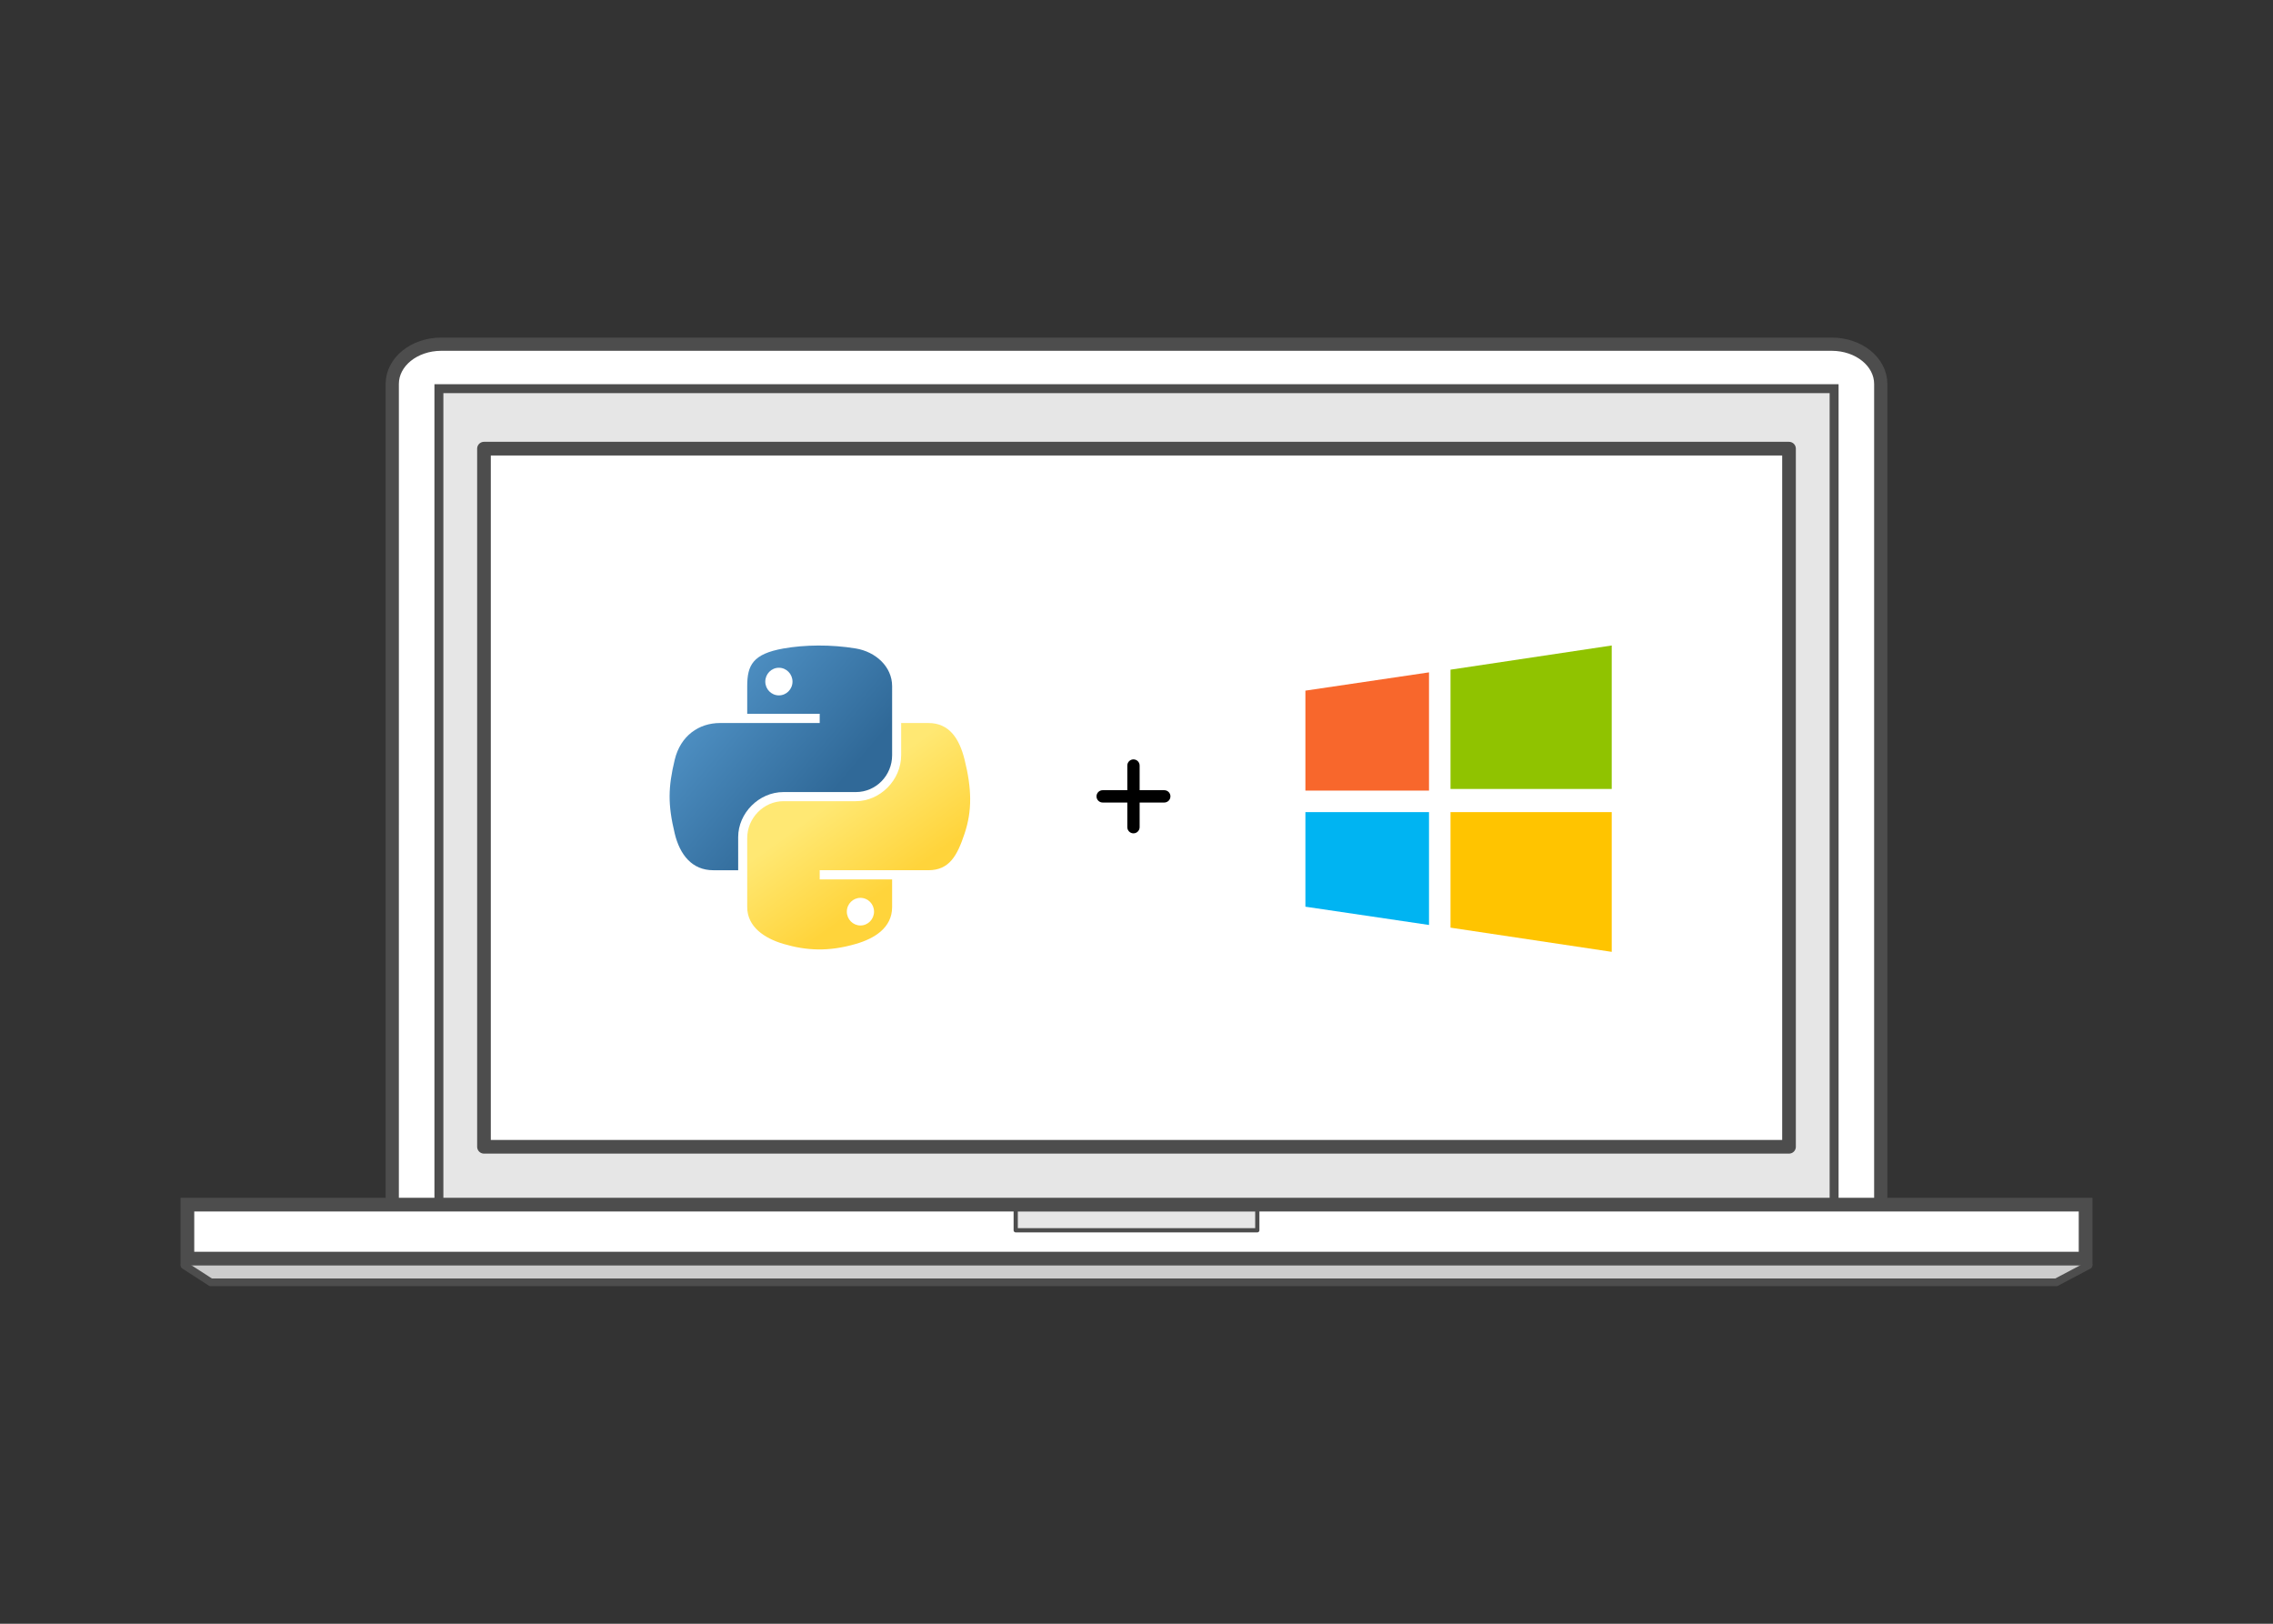 <?xml version="1.0" encoding="UTF-8" standalone="no"?>
<svg
   xmlns:dc="http://purl.org/dc/elements/1.1/"
   xmlns:cc="http://creativecommons.org/ns#"
   xmlns:rdf="http://www.w3.org/1999/02/22-rdf-syntax-ns#"
   xmlns:svg="http://www.w3.org/2000/svg"
   xmlns="http://www.w3.org/2000/svg"
   xmlns:xlink="http://www.w3.org/1999/xlink"
   xmlns:sodipodi="http://sodipodi.sourceforge.net/DTD/sodipodi-0.dtd"
   xmlns:inkscape="http://www.inkscape.org/namespaces/inkscape"
   width="197.556mm"
   height="141.111mm"
   viewBox="0 0 197.556 141.111"
   version="1.1"
   id="svg9179"
   sodipodi:docname="featured_icon.svg"
   inkscape:version="0.92.5 (0.92.5+69)">
  <rect x="0" y="0" width="197.556" height="141.111" fill="#333333" stroke="none"/>
  <defs
     id="defs9173">
    <linearGradient
       id="linearGradient4689">
      <stop
         style="stop-color:#5a9fd4;stop-opacity:1;"
         offset="0"
         id="stop4691" />
      <stop
         style="stop-color:#306998;stop-opacity:1;"
         offset="1"
         id="stop4693" />
    </linearGradient>
    <linearGradient
       id="linearGradient4671">
      <stop
         style="stop-color:#ffd43b;stop-opacity:1;"
         offset="0"
         id="stop4673" />
      <stop
         style="stop-color:#ffe873;stop-opacity:1"
         offset="1"
         id="stop4675" />
    </linearGradient>
    <linearGradient
       y2="114.398"
       x2="135.665"
       y1="20.604"
       x1="26.649"
       gradientTransform="matrix(0.563,0,0,0.568,-1354.473,-21.874)"
       gradientUnits="userSpaceOnUse"
       id="linearGradient1478"
       xlink:href="#linearGradient4689"
       inkscape:collect="always" />
    <linearGradient
       y2="137.273"
       x2="112.031"
       y1="192.352"
       x1="150.961"
       gradientTransform="matrix(0.563,0,0,0.568,-1354.473,-21.874)"
       gradientUnits="userSpaceOnUse"
       id="linearGradient1475"
       xlink:href="#linearGradient4671"
       inkscape:collect="always" />
  </defs>
  <sodipodi:namedview
     id="base"
     pagecolor="#ffffff"
     bordercolor="#666666"
     borderopacity="1.0"
     inkscape:pageopacity="0.0"
     inkscape:pageshadow="2"
     inkscape:zoom="0.7"
     inkscape:cx="153.76077"
     inkscape:cy="170.48945"
     inkscape:document-units="mm"
     inkscape:current-layer="layer1"
     inkscape:document-rotation="0"
     showgrid="false"
     inkscape:snap-global="false"
     fit-margin-top="0"
     fit-margin-left="0"
     fit-margin-right="0"
     fit-margin-bottom="0"
     inkscape:window-width="2560"
     inkscape:window-height="993"
     inkscape:window-x="0"
     inkscape:window-y="384"
     inkscape:window-maximized="1" />
  <g
     inkscape:label="Layer 1"
     inkscape:groupmode="layer"
     id="layer1"
     transform="translate(23.007,155.039)">
    <path
       inkscape:export-ydpi="64.290001"
       inkscape:export-xdpi="64.290001"
       sodipodi:nodetypes="ccccc"
       inkscape:connector-curvature="0"
       id="path1968"
       d="M -6.719,-45.096 H 158.261 l -2.904,1.677 H -4.517 Z"
       style="fill:#ffffff;fill-opacity:1;stroke:none;stroke-width:1.185;stroke-miterlimit:4;stroke-dasharray:none;stroke-opacity:1" />
    <path
       inkscape:export-ydpi="64.290001"
       inkscape:export-xdpi="64.290001"
       inkscape:connector-curvature="0"
       id="path1970"
       d="m 15.35,-125.127 c -2.363,0 -4.265,1.542 -4.265,3.458 v 38.26 h -4.75e-4 v 33.336 H 140.457 v -33.336 0 -38.26 c 0,-1.916 -1.902,-3.458 -4.265,-3.458 H 15.352 Z"
       style="fill:#ffffff;fill-opacity:1;stroke:#4d4d4d;stroke-width:1.15;stroke-linecap:round;stroke-linejoin:round;stroke-miterlimit:4;stroke-dasharray:none;stroke-dashoffset:10.8;stroke-opacity:1" />
    <rect
       inkscape:export-ydpi="64.290001"
       inkscape:export-xdpi="64.290001"
       style="fill:#e6e6e6;fill-opacity:1;stroke:#4d4d4d;stroke-width:0.776;stroke-miterlimit:4;stroke-dasharray:none;stroke-opacity:1"
       id="rect1972"
       width="121.263"
       height="71.093"
       x="15.14"
       y="-121.261" />
    <path
       sodipodi:nodetypes="cccc"
       inkscape:export-ydpi="64.290001"
       inkscape:export-xdpi="64.290001"
       style="fill:#cccccc;fill-rule:evenodd;stroke:#4d4d4d;stroke-width:0.669;stroke-linecap:round;stroke-linejoin:round;stroke-miterlimit:4;stroke-dasharray:none;stroke-opacity:1"
       d="m 158.52,-45.082 -2.807,1.482 H -4.69 l -2.288,-1.477"
       id="path1974"
       inkscape:connector-curvature="0" />
    <rect
       inkscape:export-ydpi="64.290001"
       inkscape:export-xdpi="64.290001"
       y="-50.35"
       x="-6.719"
       height="4.692"
       width="164.98"
       id="rect1976"
       style="fill:#ffffff;fill-opacity:1;stroke:#4d4d4d;stroke-width:1.19;stroke-miterlimit:4;stroke-dasharray:none;stroke-opacity:1" />
    <rect
       rx="0"
       ry="0"
       y="-49.931"
       x="65.273"
       height="1.809"
       width="20.997"
       id="rect1978"
       style="fill:#e6e6e6;fill-opacity:1;stroke:#4d4d4d;stroke-width:0.367;stroke-linecap:round;stroke-linejoin:round;stroke-miterlimit:4;stroke-dasharray:none;stroke-dashoffset:10.8;stroke-opacity:1"
       inkscape:export-xdpi="64.290001"
       inkscape:export-ydpi="64.290001" />
    <rect
       ry="0"
       rx="0"
       y="-116.049"
       x="19.058"
       height="60.67"
       width="113.426"
       id="rect1980"
       style="fill:#ffffff;fill-opacity:1;stroke:#4d4d4d;stroke-width:1.187;stroke-linecap:round;stroke-linejoin:round;stroke-miterlimit:4;stroke-dasharray:none;stroke-dashoffset:0;stroke-opacity:1"
       inkscape:export-xdpi="64.290001"
       inkscape:export-ydpi="64.290001" />
    <rect
       style="opacity:1;fill:#efefef;fill-opacity:0;stroke:none;stroke-width:3.387;stroke-miterlimit:4;stroke-dasharray:none;stroke-opacity:0"
       id="rect4464"
       width="197.556"
       height="141.111"
       x="-23.007"
       y="-155.039"
       ry="0"
       inkscape:export-xdpi="64.290001"
       inkscape:export-ydpi="64.290001" />
    <g
       id="g10287"
       transform="translate(-2.105)"
       inkscape:export-xdpi="64.290001"
       inkscape:export-ydpi="64.290001">
      <g
         id="g9996"
         transform="matrix(0.052,0,0,0.052,92.556,-98.943)">
        <polygon
           style="fill:#90c300"
           points="512,239.832 242.526,239.832 242.526,40.421 512,0 "
           id="polygon9932" />
        <polygon
           style="fill:#f8672c"
           points="206.596,242.526 0,242.526 0,75.453 206.596,44.912 "
           id="polygon9934" />
        <polygon
           style="fill:#ffc400"
           points="512,278.456 242.526,278.456 242.526,471.579 512,512 "
           id="polygon9936" />
        <polygon
           style="fill:#00b4f2"
           points="206.596,278.456 0,278.456 0,436.547 206.596,467.088 "
           id="polygon9938" />
        <g
           id="g9940" />
        <g
           id="g9942" />
        <g
           id="g9944" />
        <g
           id="g9946" />
        <g
           id="g9948" />
        <g
           id="g9950" />
        <g
           id="g9952" />
        <g
           id="g9954" />
        <g
           id="g9956" />
        <g
           id="g9958" />
        <g
           id="g9960" />
        <g
           id="g9962" />
        <g
           id="g9964" />
        <g
           id="g9966" />
        <g
           id="g9968" />
      </g>
      <g
         transform="matrix(0.235,0,0,0.235,352.075,-96.549)"
         id="g4300">
        <path
           inkscape:connector-curvature="0"
           style="fill:url(#linearGradient1478);fill-opacity:1"
           d="m -1284.563,-10.171 c -4.584,0.021 -8.961,0.412 -12.812,1.094 -11.346,2.005 -13.406,6.2 -13.406,13.938 v 10.219 h 26.812 v 3.406 h -26.812 -10.062 c -7.793,0 -14.616,4.684 -16.75,13.594 -2.462,10.213 -2.571,16.586 0,27.25 1.906,7.938 6.457,13.594 14.25,13.594 h 9.219 v -12.25 c 0,-8.85 7.657,-16.656 16.75,-16.656 h 26.781 c 7.455,0 13.406,-6.138 13.406,-13.625 V 4.861 c 0,-7.266 -6.13,-12.725 -13.406,-13.938 -4.606,-0.767 -9.385,-1.115 -13.969,-1.094 z m -14.5,8.219 c 2.769,0 5.031,2.299 5.031,5.125 0,2.816 -2.262,5.094 -5.031,5.094 -2.78,-10e-7 -5.031,-2.277 -5.031,-5.094 0,-2.826 2.252,-5.125 5.031,-5.125 z"
           id="path1948" />
        <path
           inkscape:connector-curvature="0"
           style="fill:url(#linearGradient1475);fill-opacity:1"
           d="m -1253.844,18.486 v 11.906 c 0,9.231 -7.826,17 -16.75,17 h -26.781 c -7.336,0 -13.406,6.278 -13.406,13.625 V 86.548 c 0,7.266 6.319,11.54 13.406,13.625 8.487,2.496 16.626,2.947 26.781,0 6.75,-1.954 13.406,-5.888 13.406,-13.625 V 76.329 h -26.781 v -3.406 h 26.781 13.406 c 7.793,0 10.696,-5.435 13.406,-13.594 2.799,-8.399 2.68,-16.476 0,-27.25 -1.926,-7.757 -5.604,-13.594 -13.406,-13.594 z m -15.062,64.656 c 2.78,3e-6 5.031,2.277 5.031,5.094 0,2.826 -2.252,5.125 -5.031,5.125 -2.769,0 -5.031,-2.299 -5.031,-5.125 0,-2.816 2.262,-5.094 5.031,-5.094 z"
           id="path1950" />
      </g>
      <g
         id="g10071"
         transform="matrix(0.027,0,0,0.027,70.701,-92.695)">
        <g
           id="g10069">
          <path
             d="M 355.148,234.386 H 275.83 v -79.318 c 0,-10.946 -8.864,-19.83 -19.83,-19.83 -10.966,0 -19.83,8.884 -19.83,19.83 v 79.318 h -79.318 c -10.966,0 -19.83,8.884 -19.83,19.83 0,10.946 8.864,19.83 19.83,19.83 h 79.318 v 79.318 c 0,10.946 8.864,19.83 19.83,19.83 10.966,0 19.83,-8.884 19.83,-19.83 v -79.318 h 79.318 c 10.966,0 19.83,-8.884 19.83,-19.83 0,-10.946 -8.864,-19.83 -19.83,-19.83 z"
             id="path10067" />
        </g>
      </g>
    </g>
    <g
       id="g10073"
       transform="matrix(0.027,0,0,0.027,69.093,-92.168)" />
    <g
       id="g10075"
       transform="matrix(0.027,0,0,0.027,69.093,-92.168)" />
    <g
       id="g10077"
       transform="matrix(0.027,0,0,0.027,69.093,-92.168)" />
    <g
       id="g10079"
       transform="matrix(0.027,0,0,0.027,69.093,-92.168)" />
    <g
       id="g10081"
       transform="matrix(0.027,0,0,0.027,69.093,-92.168)" />
    <g
       id="g10083"
       transform="matrix(0.027,0,0,0.027,69.093,-92.168)" />
    <g
       id="g10085"
       transform="matrix(0.027,0,0,0.027,69.093,-92.168)" />
    <g
       id="g10087"
       transform="matrix(0.027,0,0,0.027,69.093,-92.168)" />
    <g
       id="g10089"
       transform="matrix(0.027,0,0,0.027,69.093,-92.168)" />
    <g
       id="g10091"
       transform="matrix(0.027,0,0,0.027,69.093,-92.168)" />
    <g
       id="g10093"
       transform="matrix(0.027,0,0,0.027,69.093,-92.168)" />
    <g
       id="g10095"
       transform="matrix(0.027,0,0,0.027,69.093,-92.168)" />
    <g
       id="g10097"
       transform="matrix(0.027,0,0,0.027,69.093,-92.168)" />
    <g
       id="g10099"
       transform="matrix(0.027,0,0,0.027,69.093,-92.168)" />
    <g
       id="g10101"
       transform="matrix(0.027,0,0,0.027,69.093,-92.168)" />
  </g>
</svg>

